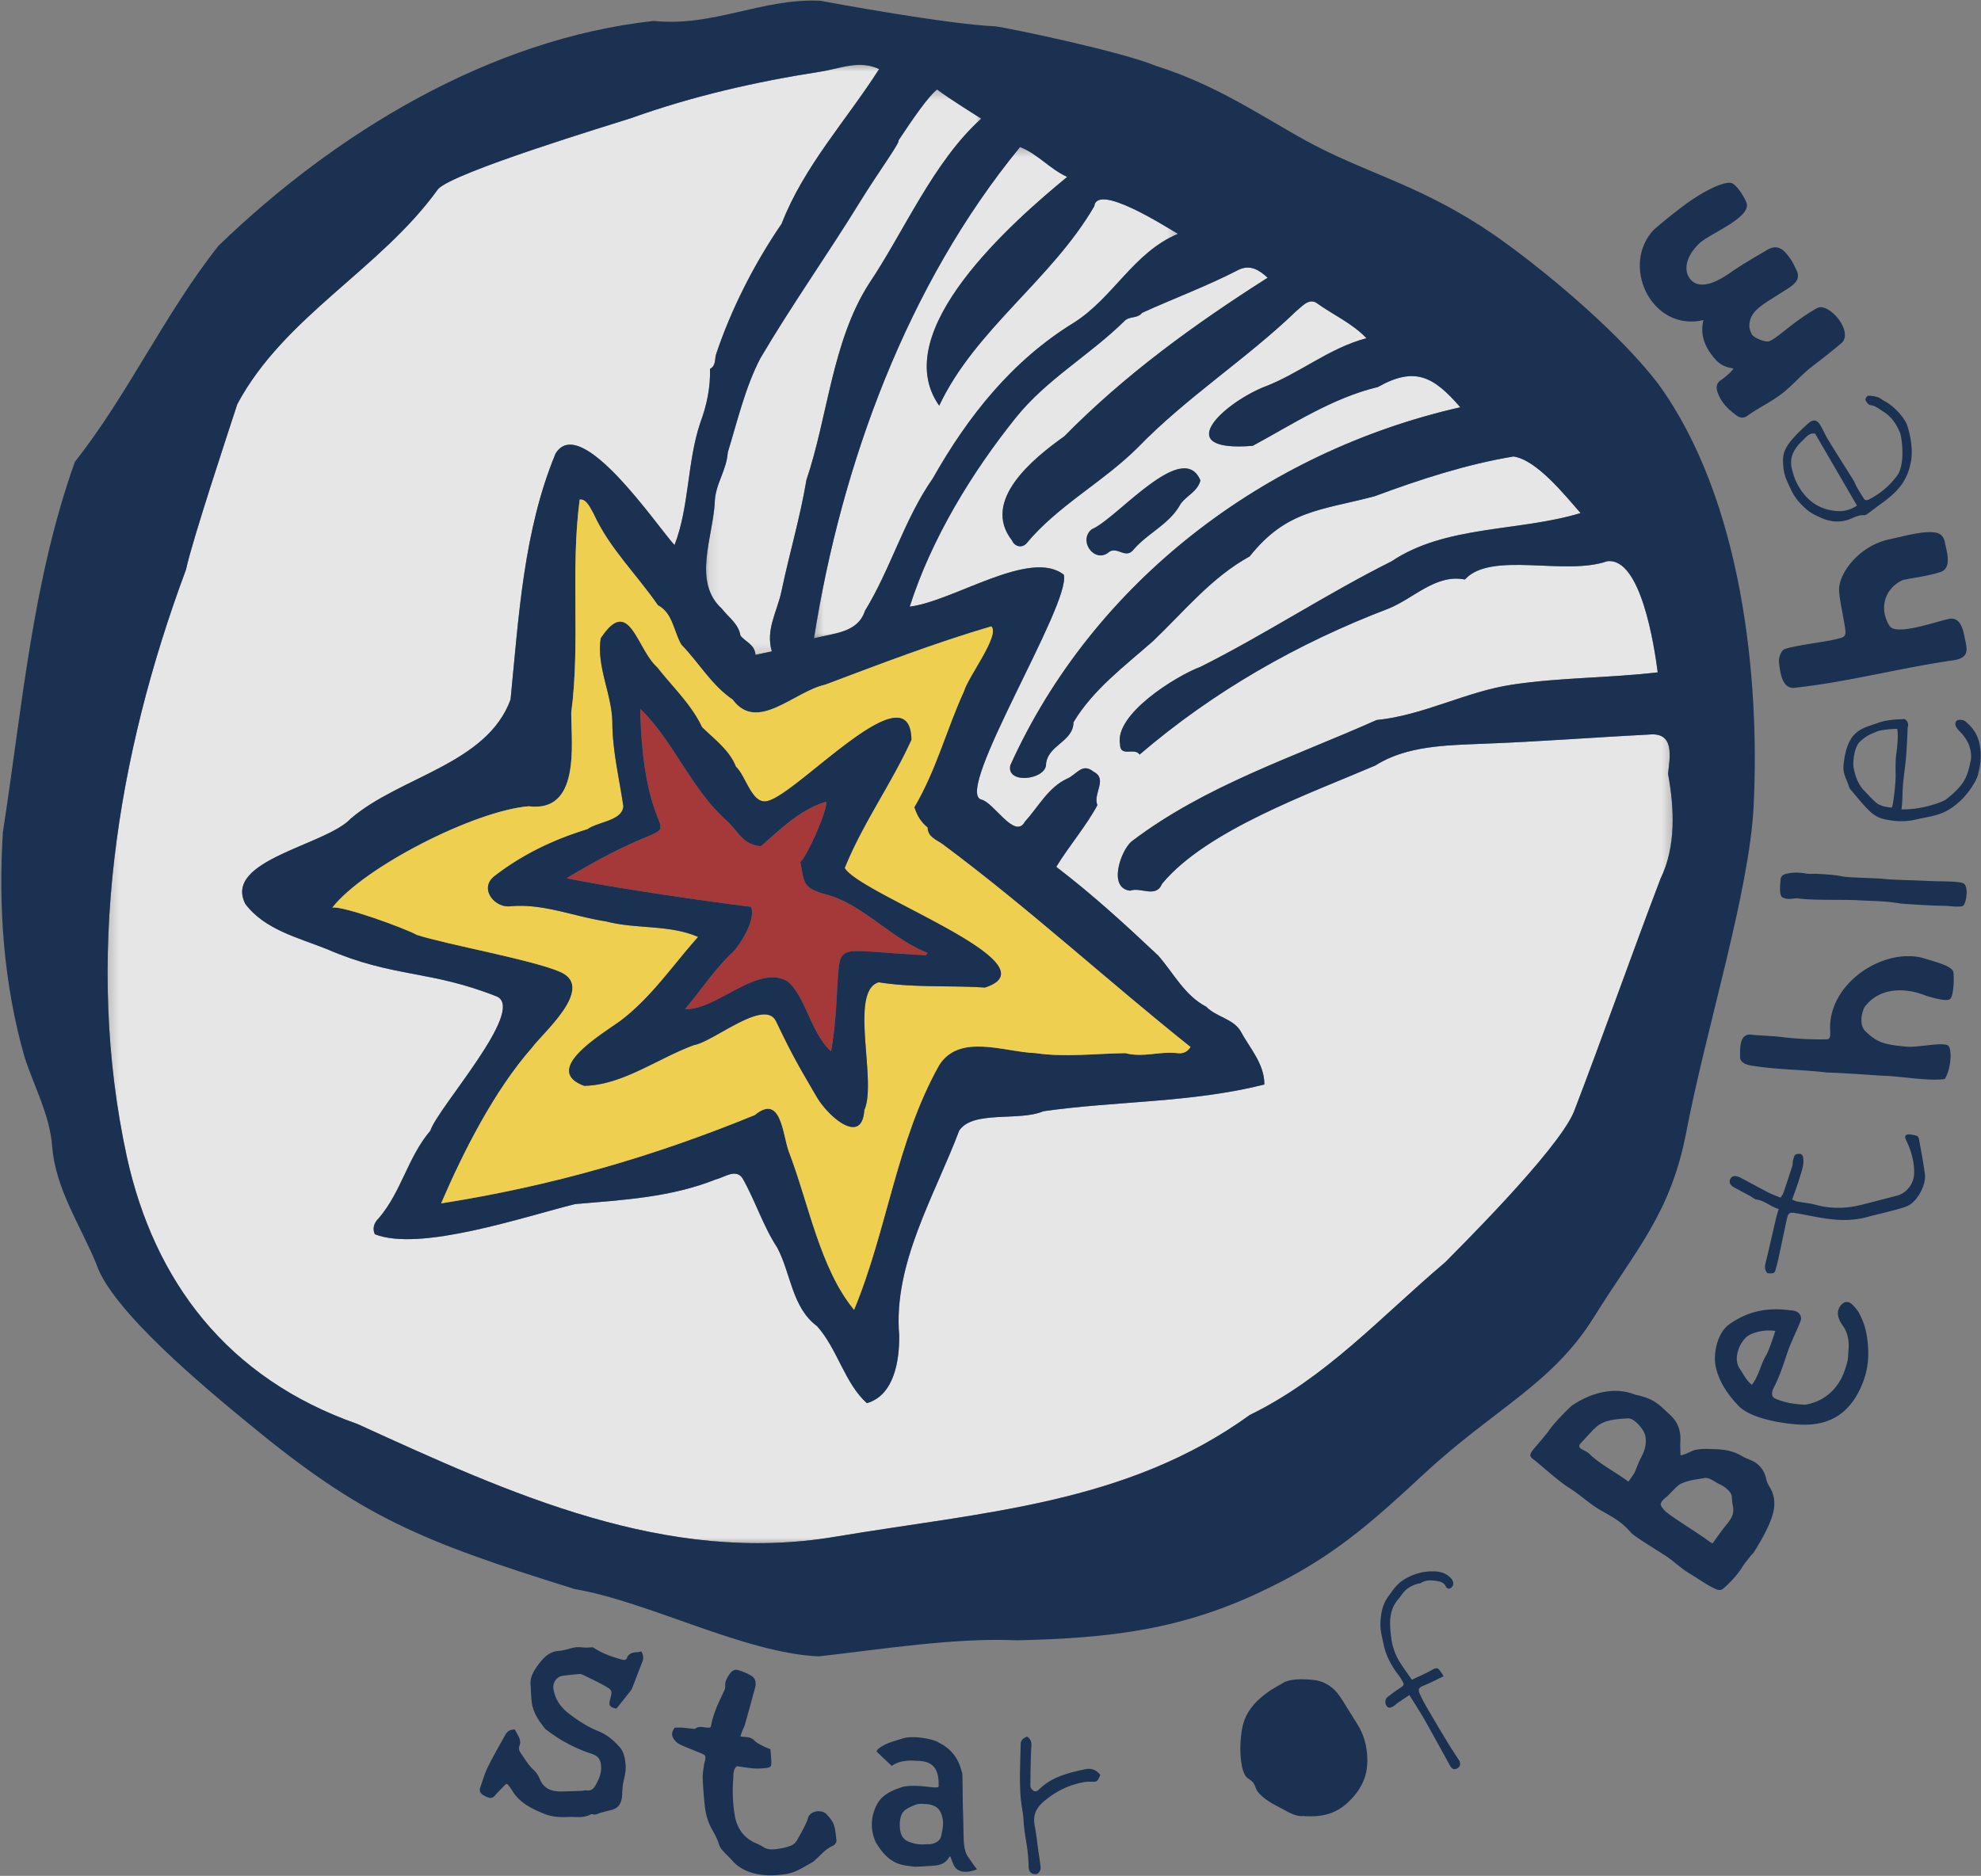 <svg width="208" height="197" viewBox="0 0 208 197" fill="none" xmlns="http://www.w3.org/2000/svg"><rect x="0" y="0" width="208" height="197" fill="#808080" stroke="none"/><g clip-path="url(#Group 3__a)"><mask id="Group 3__b" style="mask-type:luminance" maskUnits="userSpaceOnUse" x="-95" y="-144" width="398" height="451"><path d="M-94.648-143.634h397.413v450.603H-94.648v-450.603Z" fill="black" fill-opacity=".8"/></mask><g mask="url(#Group 3__b)"><mask id="Group 3__c" style="mask-type:luminance" maskUnits="userSpaceOnUse" x="11" y="6" width="165" height="157"><path d="M11.299 6.816h164.327V162.06H11.299V6.816Z" fill="white"/></mask><g mask="url(#Group 3__c)"><path d="M175.141 81.261c.659 3.62.856 7.632-.785 11.009-3.076 8.075-6.016 16.455-9.106 24.51-1.76 4.178-12.741 14.979-13.496 15.775-6.89 5.842-12.499 12.126-20.531 16.047-12.923 9.349-27.853 10.16-43.513 12.785-17.779 2.99-34.094-4.488-50.16-11.83-13.71-4.799-21.349-15.027-24.22-28.017-4.505-20.719-1.12-42.065 6.204-61.737.626-2.968 4.466-14.542 5.381-17.357 4.927-9.228 15.031-14.163 21.076-22.581 1.556-1.757 18.255-6.804 20.289-7.464 6.476-2.315 13.059-3.814 19.86-4.876 2.116-.325 4.064-1.256 6.166-.272-3.4 5.338-7.905 10.213-10.24 16.251-2.887 4.211-5.32 9.025-6.878 13.703-.165.538.01 1.18-.64 1.537.059 1.907-.334 3.815-1.007 5.615-1.41 4.164-1.154 8.865-2.718 12.883C69.04 55.33 60.96 43.287 58.33 47.64c-3.362 8.122-3.86 17.09-4.723 25.825-2.485 6.798-11.6 8.07-16.77 12.499-2.63 2.83-13.433 4.338-11.078 8.971 2.043 2.709 5.541 3.534 8.534 4.731 7.05 3.058 10.73 2.156 17.915 5.003 2.987 1.485-6.202 11.612-7.025 14.078-2.403 2.847-3.017 6.399-5.435 9.214-.499.47-.658 1.091-.392 1.658 4.761 1.884 15.733-1.862 21.038-3.166 4.97-.429 10.012-.695 14.72-2.573.93-.219 2.146-1.203 2.855-.127 1.355 2.392 2.131 4.965 3.651 7.295 1.444 2.749 1.526 6.262 4.18 8.237 2.137 2.399 2.908 6.018 5.222 8.076 2.87-.831 3.421-4.48 3.392-7.109-.65-7.522 3.701-14.639 6.302-21.52 1.435-2.155 6.326-.937 8.826-2.028 7.701-1.097 15.583-.878 23.213-2.809.009-2.18-1.526-3.791-2.514-5.63-.786-1.281-2.563-1.47-3.59-2.537-2.267-1.18-3.409-3.504-5.042-5.373-3.468-3.27-6.875-6.39-10.706-9.32 1.367-2.233 3.135-4.27 4.321-6.479-.498-1.203 1.119-2.732-.392-3.504-1.225-.999-1.774.31-2.819.74-1.948.91-2.976 2.93-4.404 4.506-1.051 1.928-3.28-2.061-4.573-2.324-2.955-.78 9.461-20.583 8.661-23.617-3.536-2.78-11.571 2.791-16.18 3.353 2.297-7.185 6.575-14.172 11.2-19.917 3.173-3.936 7.654-6.473 11.267-9.998.558-.668 1.397-.266 1.934-.94 3.356-1.529 6.86-2.824 10.157-4.533 1.163-.538 2.084-.024 3.023.846-7.687 4.89-14.978 10.175-21.348 16.653-3.25 2.31-8.767 6.76-5.487 10.947.271.644 1.036.819 1.505.31 3.294-3.98 8.053-6.44 11.719-10.098 5.101-5.269 11.427-9.302 16.595-14.29.582-.462 1.284-1.364 2.102-.908 1.759 1.277 3.784 2.15 5.29 3.737-4.006 1.062-7.076 3.764-10.922 5.187-4.292 1.824-9.603 6.812-1.019 6.114 4.133-2.232 8.366-5.032 13.148-6.176 3.899-2.203 5.865-1.083 8.646 2.129-20.518 4.654-38.534 18.332-47.245 37.596-.439 1.99 3.543 1.553 3.74.015.068-2.135 2.864-2.421 2.893-4.533 2.011-3.391 5.405-5.928 8.351-8.524 3.256-3.102 6.122-6.683 10.149-8.895 3.884-4.887 7.483-4.82 13.112-6.313 4.738-1.756 9.605-3.353 14.591-4.178 2.426.364 5.337 3.998 7.037 5.944-6.462 1.966-14.169 1.247-19.854 5.07-6.801 3.398-13.216 7.647-20.008 11.053-2.698 1.02-9.062 5.01-8.495 8.12-.006 1.479 1.541.31 2.054 1.12 7.746-6.643 16.663-11.723 26.133-15.328 2.651-1.067 4.98-3.67 8.017-3.057 2.766-3.028 10.488-.355 14.948-1.922 3.552-.432 4.957 8.962 5.305 11.67-5.148.607-10.172.524-15.273 1.29-4.888.733-9.295 3.223-14.246 3.717-8.74 3.903-18.015 6.886-25.728 12.753-1.128.955-2.518 4.905-.145 5.171 1.09-.425 2.707.84 3.357-.736 4.646-5.615 15.603-9.5 22.389-12.413 3.25-2.082 7.513-2.126 11.223-2.28 5.81-.21 11.666-.674 17.478-.967 2.766-.295 2.22 2.36 2.031 4.116Z" fill="white"/></g></g><mask id="Group 3__d" style="mask-type:luminance" maskUnits="userSpaceOnUse" x="-95" y="-144" width="398" height="451"><path d="M-94.648-143.634h397.413v450.603H-94.648v-450.603Z" fill="black" fill-opacity=".8"/></mask><g mask="url(#Group 3__d)"><mask id="Group 3__e" style="mask-type:luminance" maskUnits="userSpaceOnUse" x="74" y="9" width="30" height="60"><path d="M74.135 9.397h28.893v59.374H74.135V9.397Z" fill="white"/></mask><g mask="url(#Group 3__e)"><path d="M98.391 9.397c1.057.83 4.637 3.063 4.637 3.063-5.053 4.551-8.114 11.893-11.81 17.366-3.852 6.07-4.269 13.809-6.544 20.583-.659 3.936-1.807 7.78-2.622 11.686-.454 2.158-1.685 4.027-1.012 6.313-.605.13-1.113.236-1.715.363-.077-1.097-1.066-1.354-1.58-2.02-.203-1.256-1.254-1.915-1.95-2.823-3.106-2.81-.93-7.516-.747-11.18.038-1.878 1.24-3.324 1.366-5.23 1.036-3.392 1.845-6.86 3.424-9.895 3.31-5.623 7.08-10.922 10.533-16.54 1.8-2.922 4.188-6.183 3.967-6.334 1.52-2.289 3.09-4.58 4.053-5.352Z" fill="white"/></g></g><mask id="Group 3__f" style="mask-type:luminance" maskUnits="userSpaceOnUse" x="-95" y="-144" width="398" height="451"><path d="M-94.648-143.634h397.413v450.603H-94.648v-450.603Z" fill="black" fill-opacity=".8"/></mask><g mask="url(#Group 3__f)"><mask id="Group 3__g" style="mask-type:luminance" maskUnits="userSpaceOnUse" x="85" y="15" width="39" height="53"><path d="M85.469 15.444h38.215v51.589H85.469v-51.59Z" fill="white"/></mask><g mask="url(#Group 3__g)"><path d="M123.684 24.557c-4.679 1.955-6.796 6.745-10.981 9.365-6.438 3.965-11.064 9.78-14.757 16.313-3.016 4.323-4.398 9.462-7.134 13.927-.732 2.294-3.265 2.338-5.343 2.868 2.872-18.28 9.8-37.165 21.634-51.586 1.86.718 3.076 2.27 4.95 3.134-5.638 4.64-18.945 16.245-13.437 24.025 3.743-7.969 11.828-13.262 16.28-20.944.316-2.469 7.489 2.15 8.788 2.898Z" fill="white"/></g></g><path d="M76.39 86.258c1.226 1.204 1.642 2.437 3.502 2.611 2.137-1.848 4.073-3.823 6.854-4.677.218.674-1.86 5.511-2.713 6.342.446 2.256.189 2.732 2.946 3.469 3.702 1.082 6.671 4.6 10.42 6.07-.059.083-.121.16-.18.243-6.97-.35-8.35-.908-8.932.325-.493 1.038-.251 5.547-1.028 9.758-2.057-1.766-2.707-5.837-4.58-7.342-3.16-1.834-7.428 3.057-10.755 2.921 1.656-1.975 2.95-3.939 4.732-5.716.732-.544 2.79-3.557 2.2-5.026-5.61-.704-13.89-1.916-19.368-2.999 8.487-5.139 10.149-4.358 9.824-5.644-.266-1.068-1.898-3.581-2.093-12.16 3.475 3.333 5.417 8.546 9.172 11.825Z" fill="#A53839"/><path d="M103.028 12.46s-3.58-2.232-4.637-3.063c-.963.772-2.533 3.063-4.053 5.352.221.15-2.167 3.412-3.968 6.334-3.453 5.618-7.223 10.916-10.532 16.54-1.58 3.034-2.388 6.503-3.424 9.894-.127 1.907-1.328 3.353-1.367 5.231-.183 3.664-2.358 8.37.747 11.18.697.908 1.748 1.567 1.951 2.824.514.665 1.503.922 1.58 2.02.602-.128 1.11-.234 1.715-.364-.674-2.286.557-4.155 1.012-6.313.815-3.906 1.963-7.75 2.621-11.686 2.276-6.774 2.692-14.512 6.544-20.583 3.696-5.473 6.757-12.815 11.811-17.366Zm9.673 21.461c4.186-2.62 6.302-7.41 10.981-9.364-1.299-.748-8.472-5.367-8.788-2.898-4.451 7.682-12.536 12.975-16.28 20.944-5.507-7.78 7.8-19.386 13.438-24.025-1.875-.863-3.091-2.416-4.95-3.134C95.267 29.864 88.339 48.75 85.467 67.03c2.078-.53 4.611-.574 5.343-2.868 2.736-4.465 4.118-9.604 7.135-13.927 3.693-6.532 8.318-12.348 14.756-16.314Zm61.656 58.349c1.641-3.377 1.443-7.39.785-11.009.189-1.756.735-4.411-2.031-4.116-5.812.293-11.669.757-17.478.967-3.71.154-7.973.198-11.223 2.28-6.786 2.913-17.744 6.798-22.39 12.413-.649 1.576-2.267.31-3.356.736-2.373-.266-.983-4.216.145-5.171 7.713-5.867 16.988-8.85 25.728-12.753 4.95-.494 9.357-2.984 14.246-3.717 5.101-.766 10.125-.683 15.273-1.29-.349-2.708-1.754-12.102-5.305-11.67-4.46 1.567-12.182-1.106-14.948 1.922-3.038-.612-5.367 1.99-8.017 3.057-9.47 3.605-18.387 8.684-26.133 15.329-.514-.81-2.061.357-2.055-1.121-.566-3.11 5.798-7.1 8.496-8.12 6.792-3.406 13.206-7.655 20.008-11.053 5.685-3.823 13.392-3.104 19.854-5.07-1.701-1.946-4.611-5.58-7.038-5.944-4.985.825-9.853 2.422-14.591 4.178-5.629 1.493-9.227 1.425-13.112 6.313-4.026 2.212-6.892 5.793-10.148 8.894-2.946 2.597-6.341 5.134-8.351 8.525-.03 2.111-2.825 2.398-2.893 4.533-.198 1.538-4.18 1.975-3.74-.015 8.711-19.264 26.726-32.942 47.245-37.597-2.781-3.21-4.747-4.331-8.646-2.129-4.782 1.145-9.015 3.945-13.148 6.177-8.584.698-3.274-4.29 1.018-6.114 3.847-1.423 6.917-4.125 10.922-5.187-1.505-1.588-3.53-2.46-5.289-3.737-.818-.456-1.521.446-2.102.907-5.169 4.989-11.495 9.022-16.595 14.291-3.667 3.658-8.425 6.118-11.719 10.098-.47.508-1.234.334-1.506-.31-3.279-4.188 2.238-8.638 5.488-10.947 6.37-6.479 13.661-11.763 21.348-16.653-.939-.87-1.86-1.384-3.023-.846-3.297 1.71-6.801 3.004-10.158 4.533-.537.674-1.375.272-1.933.94-3.613 3.525-8.094 6.062-11.267 9.998-4.626 5.745-8.903 12.732-11.2 19.917 4.608-.562 12.643-6.132 16.18-3.353.8 3.034-11.616 22.836-8.661 23.617 1.293.263 3.521 4.252 4.572 2.324 1.429-1.576 2.456-3.596 4.404-4.506 1.045-.43 1.594-1.74 2.819-.74 1.512.772-.106 2.3.393 3.504-1.187 2.21-2.955 4.246-4.322 6.479 3.832 2.93 7.238 6.05 10.707 9.32 1.632 1.869 2.775 4.193 5.042 5.373 1.027 1.067 2.804 1.256 3.589 2.537.989 1.839 2.524 3.45 2.515 5.63-7.63 1.93-15.512 1.712-23.213 2.809-2.501 1.091-7.392-.128-8.826 2.028-2.601 6.881-6.952 13.998-6.303 21.52.03 2.629-.522 6.278-3.391 7.109-2.315-2.058-3.085-5.678-5.222-8.076-2.654-1.975-2.737-5.488-4.18-8.238-1.52-2.33-2.296-4.902-3.651-7.294-.709-1.076-1.925-.092-2.855.127-4.708 1.878-9.75 2.144-14.72 2.572-5.305 1.304-16.277 5.051-21.039 3.167-.265-.567-.106-1.188.393-1.659 2.417-2.814 3.031-6.366 5.434-9.213.824-2.466 10.013-12.594 7.026-14.078-7.185-2.847-10.866-1.946-17.915-5.003-2.993-1.198-6.491-2.023-8.534-4.731-2.356-4.633 8.448-6.141 11.078-8.971 5.169-4.43 14.284-5.701 16.77-12.5.862-8.734 1.36-17.702 4.723-25.825 2.63-4.352 10.71 7.691 12.492 9.604 1.565-4.018 1.308-8.72 2.719-12.883.673-1.8 1.065-3.708 1.006-5.615.65-.358.476-1 .64-1.538 1.56-4.677 3.992-9.491 6.879-13.702 2.335-6.038 6.84-10.914 10.24-16.25-2.102-.985-4.05-.054-6.167.271-6.8 1.062-13.383 2.56-19.86 4.876-2.034.66-18.732 5.707-20.288 7.463-6.045 8.419-16.15 13.354-21.076 22.582-.915 2.815-4.756 14.388-5.381 17.357-7.324 19.672-10.71 41.018-6.205 61.737 2.872 12.99 10.511 23.218 24.22 28.017 16.067 7.342 32.382 14.82 50.16 11.83 15.66-2.626 30.591-3.436 43.514-12.785 8.032-3.921 13.641-10.205 20.53-16.048.756-.795 11.737-11.596 13.496-15.775 3.091-8.054 6.031-16.434 9.107-24.51Zm-.248-51.959c8.826 12.147 10.686 30.997 10.018 44.35-.451 9.016-4.965 23.245-7.072 34.23-1.639 8.569-5.296 12.354-9.694 19.432-4.407 7.076-10.394 9.554-17.859 16.479-5.638 5.237-9.611 8.735-16.344 11.99-8.856 4.374-16.572 5.252-26.396 5.474-6.529-.296-14.142.94-20.808 1.688-7.852-.364-17.867-5.754-25.628-7.073-16.406-5.124-22.354-7.605-34.165-17.324-4.61-3.794-14.434-11.923-16.049-16.813-1.685-4.119-4.262-7.806-4.634-12.331-.233-3.285-1.895-6.277-2.908-9.426C.386 103.343-.19 95.304.303 87.394 2.32 74.36 3.408 60.968 7.86 48.508c5.638-7.162 9.422-15.548 15.084-22.7 12.3-11.884 28.509-21.733 45.7-23.611 6.253.65 11.345-2.392 17.467-2.12 1.216.228 13.298 2.46 18.375 2.688 1.399.16 13.437 2.687 16.9 4.163 7.282 2.27 12.536 6.351 17.711 8.87 5.871 2.872 11.586 4.333 18.983 9.72 5.086 3.702 12.168 9.728 16.029 14.793ZM55.497 84.677c-5.644.46-17.26 6.357-20.607 10.641 1.09-.21 7.586 2.15 8.885 2.868 3.09 1.009 12.395 2.659 15.182 3.945 3.492 1.712-2.017 6.405-3.091 7.889-4.003 4.548-7.262 11.035-9.55 16.358 11.584-1.819 22.178-4.876 32.932-9.273 2.78-2.301 2.916 2.028 3.566 3.814 2.095 5.435 3.264 12.277 6.863 16.639 3.483-8.395 4.442-17.683 8.923-25.678 2.131-3.398 6.848-1.399 10.081-1.286 3.114.461 6.317.053 9.469.009 1.866.484 3.575-.204 5.411-.009.514.077 1.021-.006 1.444-.636-8.735-6.964-17.012-14.592-26.027-21.293-.673-.49-1.556-.727-1.594-1.765-.703-.559-1.133-1.301-1.382-2.126 2.312-3.912 3.369-8.161 5.213-12.17.393-1.47 3.847-5.944 2.864-6.822-5.925 1.742-11.69 3.96-17.463 6.133-3.227.71-7.112 5.056-9.68 1.567-2.228-1.514-3.536-3.853-5.396-5.778-.817-1.378-.885-3.306-2.464-4.14-2.2-3.202-5.107-5.996-6.734-9.574-.324-.532-.732-1.63-1.478-1.523-.983 7.478.088 14.935-.886 22.407.024 3.49.921 10.483-4.481 9.803Z" fill="#1A3151"/><path d="M53.676 95.168c3.445-.281 6.612 1.097 9.954 1.596 3.188.84 6.648.31 9.67 1.635-2.698 3.028-4.888 6.322-8.108 8.774-1.804 1.339-8.44 5.171-3.853 6.86 4.02-.063 7.79-2.925 11.548-4.285 2.046-.349 7.418-4.968 8.605-2.478 1.836 3.832 2.44 4.793 4.247 7.904 1.217 2.096 4.768 5.186 5.01 1.407 1.37-2.974-1.639-12.481 1.511-13.421 3.705.591 7.436.31 11.155.553 7.654-2.475-13.142-9.787-14.72-12.558 1.865-4.64 4.935-8.9 7.004-13.475-.136-7.516-11.908 5.687-15.084 6.429-1.653.485-2.288-2.635-3.347-3.59-.67-1.739-2.259-2.874-3.557-4.154-1.134-2.401-3.07-4.187-4.688-6.26-2.214-1.97-2.937-7.647-5.945-3.066-.455 2.998 1.154 5.79 1.216 8.782 0 2.965.726 5.902 1.157 8.856-.12 1.537-2.662 1.611-3.757 2.406-3.605 1.106-6.893 2.68-9.883 5.012-1.497 1.325.203 3.339 1.865 3.073Zm1.822-10.492c5.402.68 4.504-6.313 4.48-9.802.975-7.472-.097-14.929.886-22.407.747-.106 1.154.99 1.479 1.523 1.626 3.578 4.534 6.372 6.733 9.574 1.58.834 1.647 2.762 2.465 4.14 1.86 1.925 3.167 4.264 5.396 5.778 2.568 3.489 6.453-.858 9.68-1.567 5.773-2.174 11.538-4.391 17.462-6.133.983.878-2.47 5.352-2.863 6.822-1.845 4.009-2.902 8.258-5.213 12.17.248.825.679 1.567 1.382 2.126.038 1.038.92 1.274 1.593 1.765 9.015 6.7 17.293 14.329 26.027 21.293-.422.63-.93.713-1.443.636-1.836-.195-3.546.493-5.411.009-3.153.044-6.356.452-9.47-.009-3.232-.113-7.949-2.112-10.08 1.286-4.481 7.995-5.44 17.283-8.924 25.678-3.598-4.362-4.767-11.204-6.863-16.639-.65-1.786-.785-6.115-3.566-3.814-10.753 4.397-21.348 7.454-32.93 9.273 2.287-5.323 5.546-11.81 9.549-16.358 1.074-1.484 6.582-6.177 3.09-7.889-2.786-1.286-12.09-2.936-15.181-3.945-1.3-.718-7.796-3.078-8.885-2.868 3.347-4.284 14.963-10.18 20.607-10.641Z" fill="#EFCF50"/><path d="M63.63 96.764c-3.342-.5-6.51-1.877-9.954-1.596-1.662.266-3.362-1.748-1.866-3.073 2.99-2.333 6.279-3.906 9.883-5.012 1.095-.795 3.637-.869 3.758-2.406-.431-2.954-1.157-5.89-1.157-8.856-.062-2.993-1.671-5.784-1.217-8.782 3.008-4.58 3.732 1.097 5.945 3.066 1.618 2.073 3.554 3.859 4.688 6.26 1.299 1.28 2.887 2.416 3.557 4.154 1.06.955 1.694 4.075 3.347 3.59 3.177-.742 14.949-13.945 15.084-6.428-2.069 4.574-5.139 8.835-7.004 13.474 1.579 2.77 22.375 10.083 14.721 12.558-3.72-.242-7.45.038-11.156-.553-3.15.94-.141 10.447-1.51 13.421-.243 3.779-3.794.689-5.01-1.407-1.807-3.111-2.412-4.072-4.248-7.904-1.186-2.49-6.559 2.129-8.605 2.478-3.757 1.36-7.527 4.222-11.547 4.285-4.587-1.689 2.048-5.521 3.852-6.86 3.22-2.452 5.41-5.746 8.109-8.774-3.023-1.324-6.483-.795-9.67-1.635Zm5.682-10.171c.324 1.286-1.337.505-9.824 5.644 5.479 1.083 13.759 2.295 19.367 2.999.59 1.47-1.467 4.482-2.199 5.026-1.783 1.777-3.076 3.741-4.732 5.716 3.327.136 7.595-4.755 10.754-2.921 1.874 1.505 2.524 5.576 4.581 7.342.776-4.211.534-8.72 1.027-9.758.582-1.233 1.963-.674 8.933-.325.059-.083.12-.16.18-.243-3.75-1.47-6.719-4.988-10.42-6.07-2.757-.737-2.5-1.213-2.946-3.469.853-.83 2.93-5.668 2.712-6.342-2.78.854-4.717 2.83-6.854 4.677-1.86-.174-2.276-1.407-3.5-2.61-3.756-3.28-5.698-8.493-9.172-11.825.195 8.578 1.827 11.091 2.093 12.159Zm56.735-36.137c-.296 1.174-1.482 1.615-2.093 2.49-1.166 2.14-3.457 3.03-4.986 4.846-.841.947-1.727-.508-2.595.249-1.52 1.132-3.214-1.328-1.721-2.478 2.58-1.065 9.553-9.55 11.395-5.107Zm44.936 105.15c.165-.26.549-.759.661-.999.227-.494.387-1.023.646-1.499.402-.739.626-1.479.458-2.339-.127-.633-1.154-1.854-1.807-1.813-1.192.077-2.642.116-3.527 1.091-.015.015-.041.021-.056.036-.396.402-1.013 1.088-1.396 1.499-.222.234-.175.447.109.609.274.16.596.278.812.497.994 1.008 2.943 2.037 4.1 2.918Zm8.835 6.479c.383-.529.735-1.032 1.104-1.52.676-.884 1.296-1.396.986-2.593-.039-.154-.051-.716-.08-.869-.083-.456-.756-1.003-1.252-1.219-.493-.213-1.083-.76-1.62-.659-.936.169-1.556.192-2.427.58-.451.201-1.139 1.031-1.499 1.354-.284.248-.579.432-.661.813-.036.157.389.68.596.837 1.337 1.026 3.265 2.141 4.611 3.152.053.038.118.062.242.124Zm-3.368-9.24c.619-.13.82-.314 1.449-.55.21-.08 1.009-.145 1.266-.133 1.476.056 2.459 0 3.793.789.349.207.753.319 1.113.509.768.411 1.214 1.058 1.394 1.913.053.26.177.52.318.745.741 1.18.597 2.398.121 3.599-.451 1.141-1.071 2.202-1.718 3.243-.106.172-.268.311-.392.47-.292.376-.608.74-.859 1.142-.511.807-1.293 1.673-2.01 2.271-.272.224-.564.142-.836.014-.927-.428-1.821-1.094-2.698-1.611-.753-.45-1.408-1.062-2.119-1.588-.732-.541-3.604-2.215-4.047-2.729-.971-1.124-1.86-1.582-3.165-2.324-1.127-.642-2.267-1.718-3.374-2.395-.968-.592-3.191-2.591-3.639-2.916-.446-.319-.467-.505-.133-.964.212-.287 1.417-1.641 1.718-2.09.587-.876 2.181-2.428 2.406-2.62 2.178-1.479 4.637-1.972 6.63-1.156.684.142 1.39.349 1.986.698.635.375 1.163.94 1.715 1.445.806.737 1.128 1.668 1.063 2.756-.03.465.009.938.018 1.482Zm2.408-119.234c-2.459.583-4.498-.547-5.655-2.306-1.376-2.1-1.494-5.095.431-7.165a56.796 56.796 0 0 1 3.285-2.643c1.907-1.417 4.416-2.691 5.062-2.186.514.352 1.104 1.278 1.391 1.967.289.757-.623 1.55-1.757 2.283-1.204.774-2.662 1.484-3.199 2.01-1.361 1.307-1.589 2.644-1.119 3.477.602 1.074 1.942 1.293 4.354-.39 1.316-.92 2.473-1.567 3.855-2.389.924-.57 1.558-.24 2.066.373.679.813.779 1.185 1.051 1.73.614 1.232-.676 1.765-1.892 2.557-1.151.754-2.571 1.482-2.919 2.534-.157.476-.24.92.103 1.594.115.393 1.567.996 1.93.745.845-.358 2.545-2.108 4.939-3.442.558-.313 1.429.187 2.075.932.77.89 1.222 2.131.455 2.773a82.887 82.887 0 0 1-3.002 2.39c-1.29.981-2.176 2.152-3.484 3.083-1.293.923-2.036 1.195-3.321 2.106-.442.313-.826.254-1.189-.021-.602-.455-1.311-1.02-1.759-1.916-.399-.801-.499-1.378.194-1.83.346-.225 1.24-.994 1.228-1.19-1.151-.168-1.679-.611-2.352-1.548-.629-.873-1.137-2.014-.771-3.528Zm25.333 79.715c-1.786.228-4.386-.281-6.467-.352-.328-.009-4.219-.299-5.907-.34-2.586-.311-5.195-.29-7.766-.701-.532-.062-1.246-.236-1.349-.837.008-.975-.13-2.685 1.331-2.418.88.079 2.547.139 3.43.283 1.674.157 2.598.21 4.286.193.458.026.422-.432.422-.757-.386-4.995 5.42-8.856 9.656-7.809 1.245.396 3.208.839 3.279 1.543.077.775.018 2.215-.271 2.694-.174.287-.788.295-2.583-.243-2.019-.836-4.726-.975-6.356 1.023-.36.37-.773 1.949-.07 2.653 1.295 1.295 2.119 1.452 4.368 1.664 1.211.113 4.059-.585 4.419-.044.36.538.21 2.463-.422 3.448Zm-17.41-43.96c.018-.355.227-1.112.664-1.213 1.057-.372 4.31-.763 5.284-1.014.735-.192 1.113-.18 1.03-.934-.147-1.284-.729-3.613-.655-4.471.074-.89.635-2.008 1.559-2.98.924-.973 2.211-1.804 3.743-2.12 1.446-.3 3.604-.941 4.879-.693.428.083.756.358.912.935.092.736.88 2.77-.449 3.196-1.546.494-2.889.586-4.005.86-.927.45-1.515 1.154-1.768 1.95-.293.91-.151 1.936.416 2.844.342.55 1.588.428 2.913.136 1.323-.29 2.722-.748 3.374-.872 1.131-.216 1.45 1.147 1.579 1.821.237 1.242.653 2.18-1.009 2.513-1.724.243-3.404.544-5.065.864-2.25.431-4.467.899-6.725 1.3a75.5 75.5 0 0 1-5.009.743c-1.175.13-1.547-1.186-1.668-2.865ZM54.041 181.624c.151.272.299.512.423.763.145.293.212.609.088.926-.13.322-.03.579.154.839.422.601.788 1.242 1.349 1.748.272.245.484.6.626.946.443 1.073 1.316 1.313 2.344 1.292a114.38 114.38 0 0 0 2.027-.065c.18-.006.367-.074.538-.047.454.068.726-.16.927-.518.327-.576.605-1.153.602-1.854-.006-.801-.26-1.23-1.007-1.475a15.457 15.457 0 0 1-4.596-2.41c-.097-.074-.212-.127-.283-.219-.594-.754-1.163-1.537-1.35-2.489-.135-.704-.12-1.435-.176-2.153-.048-.639.206-1.18.537-1.691.162-.255.351-.491.54-.725.496-.606 1.048-1.067 1.904-1.118.587-.035 1.163-.281 1.753-.375.328-.05.673.024 1.01.029.224.006.449-.014.815-.026.823.571 1.88.973 2.987 1.274.23.062.454.124.564-.145.198-.496.602-.594 1.062-.618.157-.008.31-.05.47-.074.212.385.236.74.085 1.121-.363.911-.702 1.83-1.065 2.741-.065.166-.19.311-.301.45-.431.55-.868 1.094-1.335 1.676-.026-.003-.103-.003-.177-.023-.543-.148-.646-.329-.51-.867.256-1.002.271-1.026-.59-1.511-.733-.414-1.497-.766-2.253-1.135a.814.814 0 0 0-.399-.083 30.27 30.27 0 0 0-1.73.186c-.62.086-1.059.71-.968 1.337.157 1.085.72 1.916 1.574 2.59.983.772 2.034 1.437 3.188 1.907.888.361 1.576.964 2.187 1.644.478.532.585 1.251.638 1.967.047.635-.145 1.224-.263 1.83-.056.29-.068.591-.092.89-.014.198-.002.402-.032.597-.127.84-.51 1.224-1.346 1.39-.292.059-.578.148-.865.225-.283.071-.54.272-.862.162a.34.34 0 0 0-.233.03c-.756.405-1.57.216-2.361.257-.824.041-1.645-.003-2.424-.307-1.16-.459-2.285-.985-3.102-1.982-.228-.275-.387-.6-.603-.884-.289-.387-.31-.381-.652-.026-.301.313-.614.621-.894.952-.201.236-.425.296-.697.201a2.772 2.772 0 0 1-.54-.257c-.286-.178-.422-.435-.307-.769.25-.719.454-1.461.788-2.141.555-1.135 1.184-2.229 1.804-3.329.283-.506.48-.604 1.03-.654Zm16.809-.183c.168-.003.46-.024.75-.003.454.032.906.092 1.357.139.481-.417 1.033-.086 1.547-.145.035-.003.065-.041.133-.083.056-.266.1-.562.189-.846.133-.437.277-.875.454-1.295.248-.591.538-1.162.797-1.747a.698.698 0 0 0 .068-.352c-.041-.509.18-.896.46-1.298.246-.352.538-.529.91-.417.472.145.942.34 1.367.591.472.284.528.778.395 1.272a222.693 222.693 0 0 1-1.071 3.888c-.06.21-.175.402-.254.609-.071.175-.127.355-.221.618l.66.059c.325.03.591.125.845.382.26.26.626.417.956.597.207.112.437.183.703.293.032.467.08.919.091 1.375.015.402-.073.529-.451.579-.434.057-.88.095-1.314.065-.617-.041-1.228-.153-1.862-.236-.41.366-.34.899-.372 1.348a15.724 15.724 0 0 0 .159 3.815c.233 1.351.948 2.392 2.264 2.942.254.106.505.236.738.387.357.234.744.266 1.151.234.596-.054 1.178-.163 1.739-.379.348-.136.552-.393.72-.695.204-.363.413-.724.6-1.1.176-.355.374-.712.475-1.091.212-.804 1.449-.949 1.948-.42.298.32.61.672.755 1.071.184.494.21 1.049.281 1.582.044.346-.16.573-.452.706-.62.281-1.053.787-1.54 1.23-.175.16-.337.349-.538.462-.891.491-1.736 1.079-2.783 1.239-1.364.207-2.716.213-4.009-.299-.56-.225-1.101-.556-1.523-1.029-.36-.402-.759-.766-1.116-1.171a1.61 1.61 0 0 1-.36-.612c-.171-.603-.484-1.124-.782-1.665-.434-.789-.647-1.667-.732-2.566a45.01 45.01 0 0 1-.201-2.747c-.015-.456.08-.917.136-1.375.023-.178.1-.349.127-.527.062-.431.017-.508-.399-.68-.685-.286-1.376-.55-2.051-.848-.251-.113-.514-.263-.688-.464-.31-.358-.543-.772-.056-1.393Zm27.98 11.331c-.141.733-.953.91-1.28.904-.635.009-1.055.125-1.993-.207-.744-.242-1.113-.78-1.084-1.995.095-1.139.399-1.438 1.538-1.89.402-.201.836-.136 1.364-.118.661.097 1.175.325 1.432.961.345.887.203 1.443.023 2.345Zm2.805 2.22c-.36-.505-.443-1.313-.458-2.073-.021-.958-.035-1.919-.071-2.877-.038-1.108-.02-3.802-.091-3.897-.121-.156-.284-2.081-2.433-3.128-.46-.373-2.798-.822-3.881-.42-1.367.42-1.763.535-2.462 1.05-.03.006-.106.115-.207.284.52.523 1.072 1.02 1.603 1.531.463-.352 1.255-.659 2.6-.538 1.798-.003 2.371.884 2.32 2.714-.232.281-1.882-.286-3.639-.014-1.623.452-2.394 1.103-2.766 1.753-.705 1.233-.844 2.712-.174 4.134 1.49 2.466 2.802 2.342 4.059 2.534.354-.006 1.972-.092 2.326-.148 1.234-.177 1.314-1.171 1.426-.905.18.435.322.908.505 1.127.637.766 1.856.378 2.293.189-.407-.485-.578-.795-.95-1.316Zm35.198-4.275c-.709.085-1.447-.34-2.155-.728-.93-.502-1.922-.955-2.604-1.809-.227-.284-.286-.698-.507-.985-.207-.266-.594-.402-.777-.677-.206-.311-.33-.701-.398-1.077-.234-1.274-.198-2.542.017-3.835.293-1.741 1.341-2.891 2.669-3.864.552-.405 1.169-.716 1.756-1.068.024-.014.047-.029.074-.038.971-.376 2.007-.29 2.987-.21.88.074 1.76.526 2.371 1.209.558.627.959 1.396 1.422 2.106.269.414.517.839.783 1.256.732 1.133 1.054 2.345 1.095 3.717.056 1.996-.803 3.48-2.205 4.725-1.24 1.103-2.742 1.422-4.528 1.278Zm47.1-45.285c.714-.852.938-2.174 1.523-3.123.366-.662.944-2.531.944-2.531-1.051-.174-2.314.116-2.919.55-.717.518-1.597 2.256-.821 3.398.461.68.638 1.168 1.273 1.706Zm11.199-7.659c.635 1.165.838 2.041.962 3.141.177 1.59.042 3.054-.643 4.636-1.169 2.697-3.171 4.279-6.642 4.051-1.638-.109-4.977-.6-6.284-1.972-1.031-1.082-2.052-2.493-2.389-4.155-.265-1.321.166-3.586 1.53-4.459 1.685-1.177 3.621-1.741 6.157-1.425.41.053.818.024 1.107.396a.715.715 0 0 1 .124.74c-.339.898-.998 2.226-1.314 3.131-.493 1.419-.814 2.566-1.535 3.941-.165.314-.242.867.116 1.041.959.47 2.128.633 3.199.683 2.031-.31 3.59-1.7 4.239-3.808.349-1.047.257-1.18.328-1.919.089-.926-.077-1.789-.511-2.44-.316-.47-.525-.789-.596-1.292-.08-.573.348-1.206.773-1.307.352-.083.682.048 1.379 1.017Zm4.369-42.892c-1.541-.272-2.988-.249-4.425-.337-1.393-.086-4.918.035-6.353-.207-.528.011-1.027.207-1.588-.11-.375-.21-.197-1.605-.177-1.865.036-.459.422-.562.697-.621.658-.142 1.29-.122 1.948-.006.351.062.717.03 1.08.03.101 0 1.949.085 2.74.271.605.142 3.542.166 4.413.27.67.08 2.639.13 2.961.141.838.033 1.679.077 2.52.1.455.013 2.48-.005 2.867.237.563.352.265 2.322-.174 2.395-.57.095-1.382-.056-1.958-.056-1.056.006-4.168-.195-4.551-.242Zm-8.915-49.339c-.617-.11-.93.349-1.278.68-.865.813-1.485 1.753-1.16 3.028.121.479.26.97.481 1.41.891 1.798 2.299 2.904 4.351 3.016.72.039 1.405-.177 1.998-.58-1.478-2.54-2.925-5.029-4.392-7.554Zm-3.04 4.767c-.26-.654-.328-1.325-.334-2.008-.006-.834.416-1.511.921-2.108.514-.612 1.101-1.162 1.691-1.7.561-.51.98-.427 1.355.239.278.488.496 1.008.789 1.484.87 1.416 1.765 2.815 2.644 4.226.136.218.213.47.34.691.239.417.49.828.75 1.23.132.208.324.196.528.092a8.267 8.267 0 0 0 3.067-2.65c.646-1.14.487-3.252.224-4.307-.475-1.11-.947-1.736-1.8-2.286-.431-.278-.815-.606-1.364-.671-.168-.024-.34-.263-.452-.44-.118-.187.086-.55.313-.542.301.009.534.03.983.163.334.165.549.363.765.446.711.423 1.703 1.269 2.24 2.378.357 1.005.738 2.8.378 4.207a5.62 5.62 0 0 1-.75 1.878c-.649 1.032-1.585 1.741-2.547 2.436-.405.293-.794.606-1.202.896-.106.077-.253.154-.375.145-.507-.038-.941.19-1.378.37-1.11.461-2.187.346-3.241-.148-.464-.219-.948-.444-1.334-.769-.668-.565-1.261-1.218-1.648-2.022a31.032 31.032 0 0 1-.563-1.23Zm-1.978 83.396c-.251-.299-.298-.612-.201-1.003.393-1.593.747-3.196 1.122-4.793.071-.298.168-.594.271-.943-.853-.234-1.461-.872-2.32-.988-.227-.029-.428-.233-.643-.352-.455-.245-.909-.484-1.364-.733-.198-.109-.41-.201-.579-.346-.218-.186-.318-.426-.18-.724.13-.278.363-.34.617-.299.195.03.384.118.561.21.933.494 1.86 1.005 2.799 1.49.395.204.82.355 1.301.559.107-.174.248-.346.316-.541.319-.934.626-1.875.924-2.815.047-.148.027-.313.056-.467a3.46 3.46 0 0 1 .139-.515c.1-.269.351-.263.573-.266.256 0 .33.207.366.414.118.695-.142 1.334-.331 1.976-.233.795-.531 1.57-.824 2.415.213.083.366.169.532.198.661.125 1.34.178 1.983.355 1.633.447 3.245.382 4.862-.032 1.213-.308 2.427-.624 3.64-.941 1.027-.269 1.795-1.289 1.795-2.407 0-1.212-.316-2.353-.854-3.432-.18-.364-.091-.592.29-.589.286 0 .581.071.856.157.097.029.189.195.209.313.222 1.242.467 2.478.629 3.726.145 1.127-.844 2.904-1.842 3.323-.614.258-1.275.4-1.922.574-.779.207-1.564.382-2.34.592-1.597.434-3.197.348-4.8.07-.906-.156-1.804-.343-2.71-.496-.602-.104-.744 0-.88.621-.301 1.386-.59 2.773-.891 4.157-.086.393-.189.784-.298 1.174-.109.384-.219.423-.862.358Zm13.629-57.166c-.476 0-1.689.107-2.084.266-.715.31-1.019.37-1.766 1.03-.637.493-.841 2.178-.72 2.802.174.89.467 1.745 1.145 2.44.414.42.789.857 1.246 1.242.393.33 1.14.47 1.624.488.156-.308.407-2.57.395-3.383-.009-.778-.029-1.564.08-2.333.091-.656.221-1.88.08-2.552Zm6.207-.804c.172-.198.647-.172.927-.003.703.594 1.196 1.177 1.479 2.206.295 1.375.163 2.297-.136 3.453-.189.743-1.174 2.12-1.862 2.73-.797.727-1.488 1.176-2.53 1.478-.617.177-1.491.32-2.116.467-1.152.272-2.318.207-3.445-.065-.517-.124-1.042-.452-1.426-.828-.714-.692-1.328-1.487-1.978-2.241a.82.82 0 0 1-.171-.287c-.221-.783-.697-1.378-.57-2.38.402-3.7 1.984-3.75 3.723-4.385 1.053-.37 2.426-.323 2.636-.37.395.133.484.621.363.89a84.96 84.96 0 0 1-.127 2.57c-.083 1.398-.307 2.46-.39 3.861-.038.66-.021 1.426-.136 2.159.216.05 1.119-.03 1.317-.053 1.257-.154 2.689-.58 3.324-.95.814-.635 1.29-1.082 1.75-1.703.555-.807.706-1.588.883-2.41.109-.511.003-1.22-.263-1.842a5.809 5.809 0 0 0-.661-.987c-.381-.373-.906-.873-.591-1.31Zm-53.827 100.307c-.711.337-1.346.674-2.007.94-.709.284-.709.449-.416 1.085.333.727.758 1.413 1.163 2.108.575.988 1.163 1.97 1.759 2.945.354.58.729 1.148 1.104 1.715.201.302.162.666-.112.843-.325.21-.602.139-.8-.219-.897-1.611-1.771-3.235-2.683-4.84-.493-.867-1.045-1.703-1.603-2.605-.402.269-.797.532-1.187.801-.15.104-.283.225-.431.331-.342.243-.575.252-.747.045-.23-.281-.209-.754.077-.973.475-.367.959-.722 1.464-1.047.248-.16.269-.319.133-.544-.124-.207-.236-.426-.381-.615-.773-.991-1.381-2.085-1.632-3.306-.148-.715-.357-1.461-.337-2.173.027-.979.178-1.969.8-2.836.473-.653.91-1.327 1.597-1.762.966-.609 2.008-.935 3.185-.911.647.015 1.175.139 1.648.553.286.248.513.538.377.934a.597.597 0 0 1-.363.329c-.1.029-.324-.092-.366-.195-.174-.417-.499-.536-.897-.598-.585-.091-1.154-.151-1.694.181-.133.079-.313.074-.464.124-.564.183-1.071.455-1.443.934-.163.204-.304.426-.476.624-1.065 1.218-.953 2.635-.767 4.101a6.19 6.19 0 0 0 .823 2.422c.396.665.871 1.283 1.346 1.975.676-.325 1.373-.624 2.034-.99.576-.32.667-.332 1.045.224.065.098.127.198.251.4Zm-43.746 6.33c.404.272.481.568.46.991-.077 1.398-.091 2.8-.103 4.202 0 .159.141.36.277.47.195.159.434.091.602-.08 1.358-1.36 3.129-1.777 4.909-2.156.635-.136 1.157.101 1.556.603-.331.76-.328.74-1.128.71-.339-.012-.684.062-1.021.139-1.411.322-2.63.964-3.761 1.916-.906.763-1.189 1.547-.968 2.65.157.771.227 1.561.34 2.344.088.627.191 1.254.265 1.884.05.399-.224.778-.519.778-.49.003-.72-.267-.735-.778a18.03 18.03 0 0 0-.118-1.691c-.127-1.024-.358-2.038-.408-3.064-.047-.931-.271-1.827-.33-2.75-.118-1.789-.021-3.578.02-5.366.012-.479.304-.627.662-.802Z" fill="#1A3151"/></g><defs><clipPath id="Group 3__a"><path fill="white" d="M0 0h208v197H0z"/></clipPath></defs></svg>